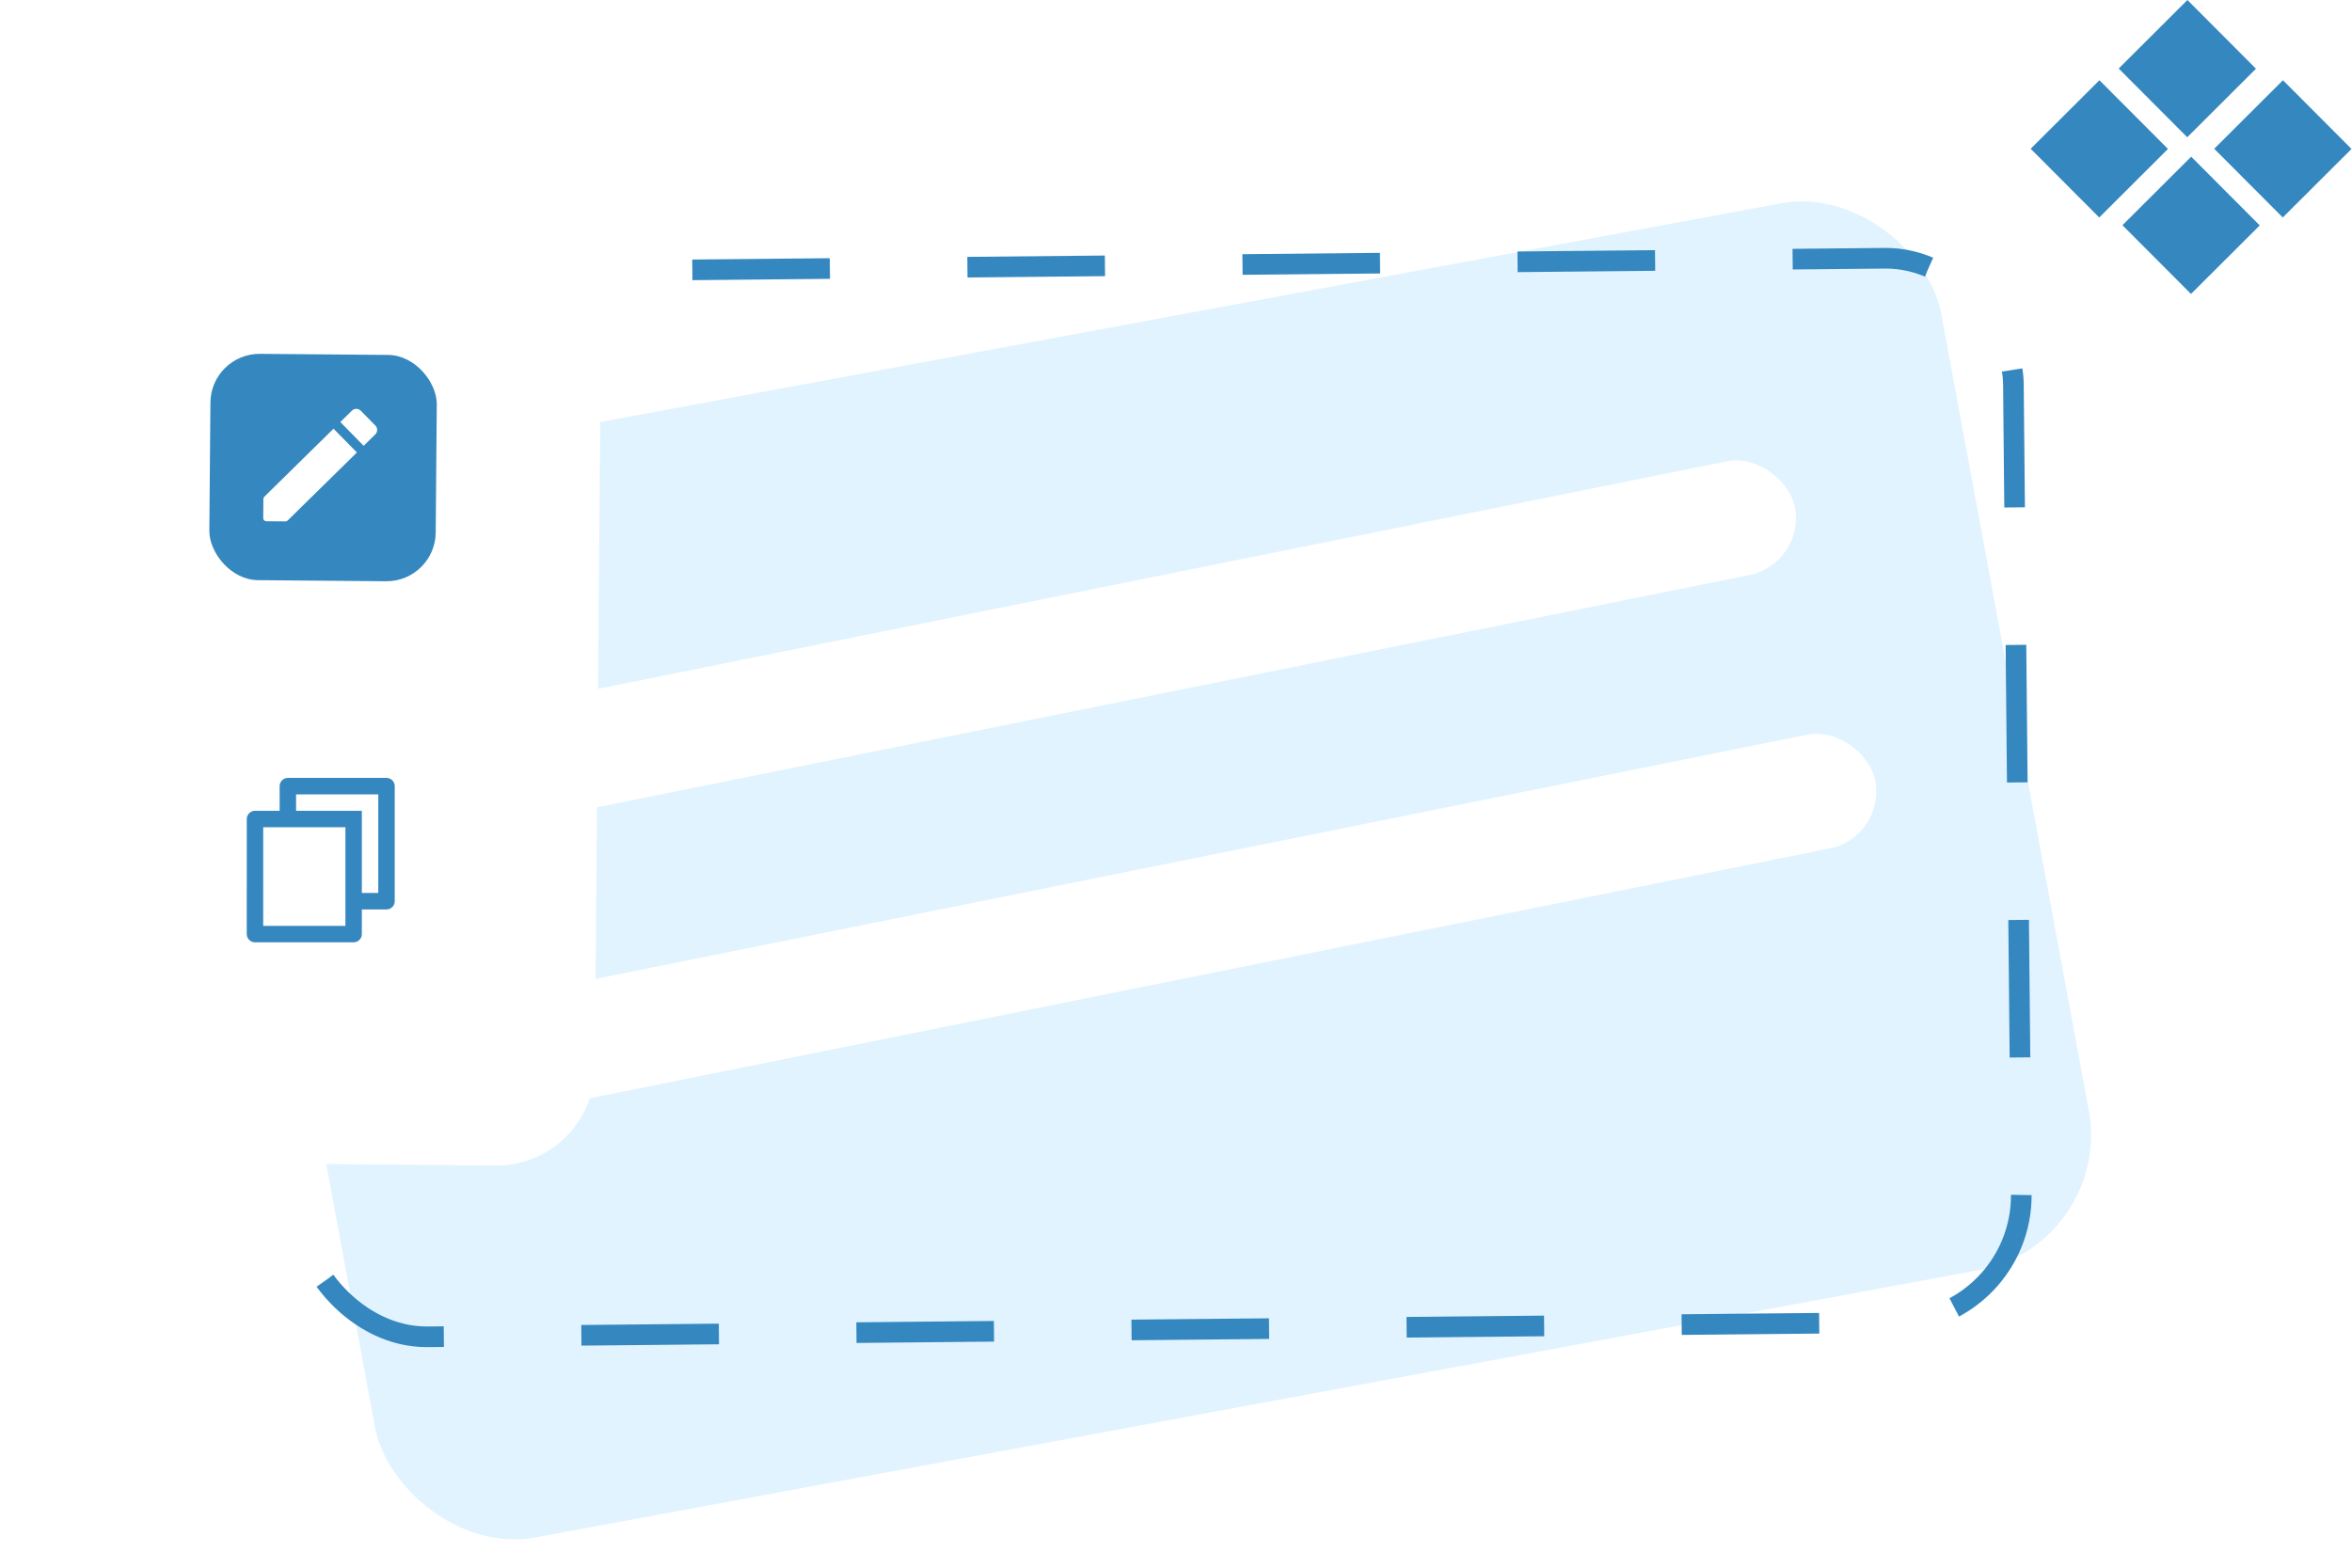 <svg width="342" height="228" viewBox="0 0 342 228" fill="none" xmlns="http://www.w3.org/2000/svg">
<g filter="url(#filter0_d_155_515)">
<rect x="29.434" y="68.093" width="253.423" height="157.792" rx="20" transform="rotate(-10.495 29.434 68.093)" fill="#E0F3FF"/>
</g>
<rect x="42.175" y="39.817" width="250.423" height="154.792" rx="18.5" transform="rotate(-0.558 42.175 39.817)" stroke="#3587BF" stroke-width="3" stroke-dasharray="20 20"/>
<rect x="62.445" y="105.12" width="200.826" height="16.864" rx="8.432" transform="rotate(-11.397 62.445 105.12)" fill="white"/>
<rect x="74.131" y="144.878" width="200.826" height="16.864" rx="8.432" transform="rotate(-11.397 74.131 144.878)" fill="white"/>
<rect x="308.075" y="9.967" width="14.115" height="14.115" transform="rotate(-44.922 308.075 9.967)" fill="#3587BF"/>
<rect x="321.967" y="21.635" width="14.115" height="14.115" transform="rotate(-44.922 321.967 21.635)" fill="#3587BF"/>
<rect x="308.622" y="32.755" width="14.115" height="14.115" transform="rotate(-44.922 308.622 32.755)" fill="#3587BF"/>
<rect x="295.278" y="21.635" width="14.115" height="14.115" transform="rotate(-44.922 295.278 21.635)" fill="#3587BF"/>
<g filter="url(#filter1_d_155_515)">
<rect x="6.192" y="22.712" width="81.376" height="141.475" rx="14.287" transform="rotate(0.483 6.192 22.712)" fill="white"/>
</g>
<rect x="30.657" y="51.402" width="32.916" height="32.916" rx="7.144" transform="rotate(0.483 30.657 51.402)" fill="#3587BF"/>
<path d="M38.298 72.568L38.274 75.348C38.272 75.604 38.472 75.807 38.728 75.809L41.507 75.832C41.626 75.833 41.745 75.788 41.828 75.698L51.897 65.807L48.497 62.349L38.438 72.24C38.346 72.331 38.299 72.44 38.298 72.568ZM54.581 61.889L52.46 59.731C52.376 59.645 52.276 59.577 52.166 59.531C52.056 59.484 51.937 59.459 51.818 59.458C51.698 59.457 51.579 59.48 51.468 59.525C51.357 59.57 51.256 59.636 51.171 59.72L49.483 61.379L52.883 64.837L54.57 63.178C54.656 63.094 54.724 62.994 54.771 62.884C54.818 62.773 54.842 62.655 54.843 62.535C54.844 62.416 54.822 62.297 54.777 62.186C54.732 62.075 54.665 61.974 54.581 61.889Z" fill="white"/>
<path d="M40.661 117.919V114.333C40.661 114.016 40.787 113.712 41.012 113.488C41.236 113.264 41.54 113.138 41.857 113.138H56.202C56.519 113.138 56.823 113.264 57.047 113.488C57.271 113.712 57.397 114.016 57.397 114.333V131.069C57.397 131.386 57.271 131.69 57.047 131.914C56.823 132.138 56.519 132.264 56.202 132.264H52.615V135.85C52.615 136.51 52.077 137.046 51.412 137.046H37.084C36.926 137.047 36.77 137.016 36.624 136.957C36.478 136.897 36.345 136.809 36.233 136.698C36.121 136.587 36.033 136.455 35.972 136.309C35.911 136.164 35.88 136.008 35.88 135.85L35.883 119.115C35.883 118.455 36.421 117.919 37.087 117.919H40.661ZM38.274 120.31L38.271 134.655H50.225V120.31H38.274ZM43.052 117.919H52.615V129.873H55.006V115.529H43.052V117.919Z" fill="#3587BF"/>
<defs>
<filter id="filter0_d_155_515" x="28.738" y="25.237" width="279.315" height="202.703" filterUnits="userSpaceOnUse" color-interpolation-filters="sRGB">
<feFlood flood-opacity="0" result="BackgroundImageFix"/>
<feColorMatrix in="SourceAlpha" type="matrix" values="0 0 0 0 0 0 0 0 0 0 0 0 0 0 0 0 0 0 127 0" result="hardAlpha"/>
<feOffset dy="4"/>
<feGaussianBlur stdDeviation="2"/>
<feComposite in2="hardAlpha" operator="out"/>
<feColorMatrix type="matrix" values="0 0 0 0 0 0 0 0 0 0 0 0 0 0 0 0 0 0 0.25 0"/>
<feBlend mode="normal" in2="BackgroundImageFix" result="effect1_dropShadow_155_515"/>
<feBlend mode="normal" in="SourceGraphic" in2="effect1_dropShadow_155_515" result="shape"/>
</filter>
<filter id="filter1_d_155_515" x="0.358" y="22.832" width="91.851" height="151.441" filterUnits="userSpaceOnUse" color-interpolation-filters="sRGB">
<feFlood flood-opacity="0" result="BackgroundImageFix"/>
<feColorMatrix in="SourceAlpha" type="matrix" values="0 0 0 0 0 0 0 0 0 0 0 0 0 0 0 0 0 0 127 0" result="hardAlpha"/>
<feOffset dy="4.762"/>
<feGaussianBlur stdDeviation="2.381"/>
<feComposite in2="hardAlpha" operator="out"/>
<feColorMatrix type="matrix" values="0 0 0 0 0.573 0 0 0 0 0.573 0 0 0 0 0.573 0 0 0 0.3 0"/>
<feBlend mode="normal" in2="BackgroundImageFix" result="effect1_dropShadow_155_515"/>
<feBlend mode="normal" in="SourceGraphic" in2="effect1_dropShadow_155_515" result="shape"/>
</filter>
</defs>
</svg>
